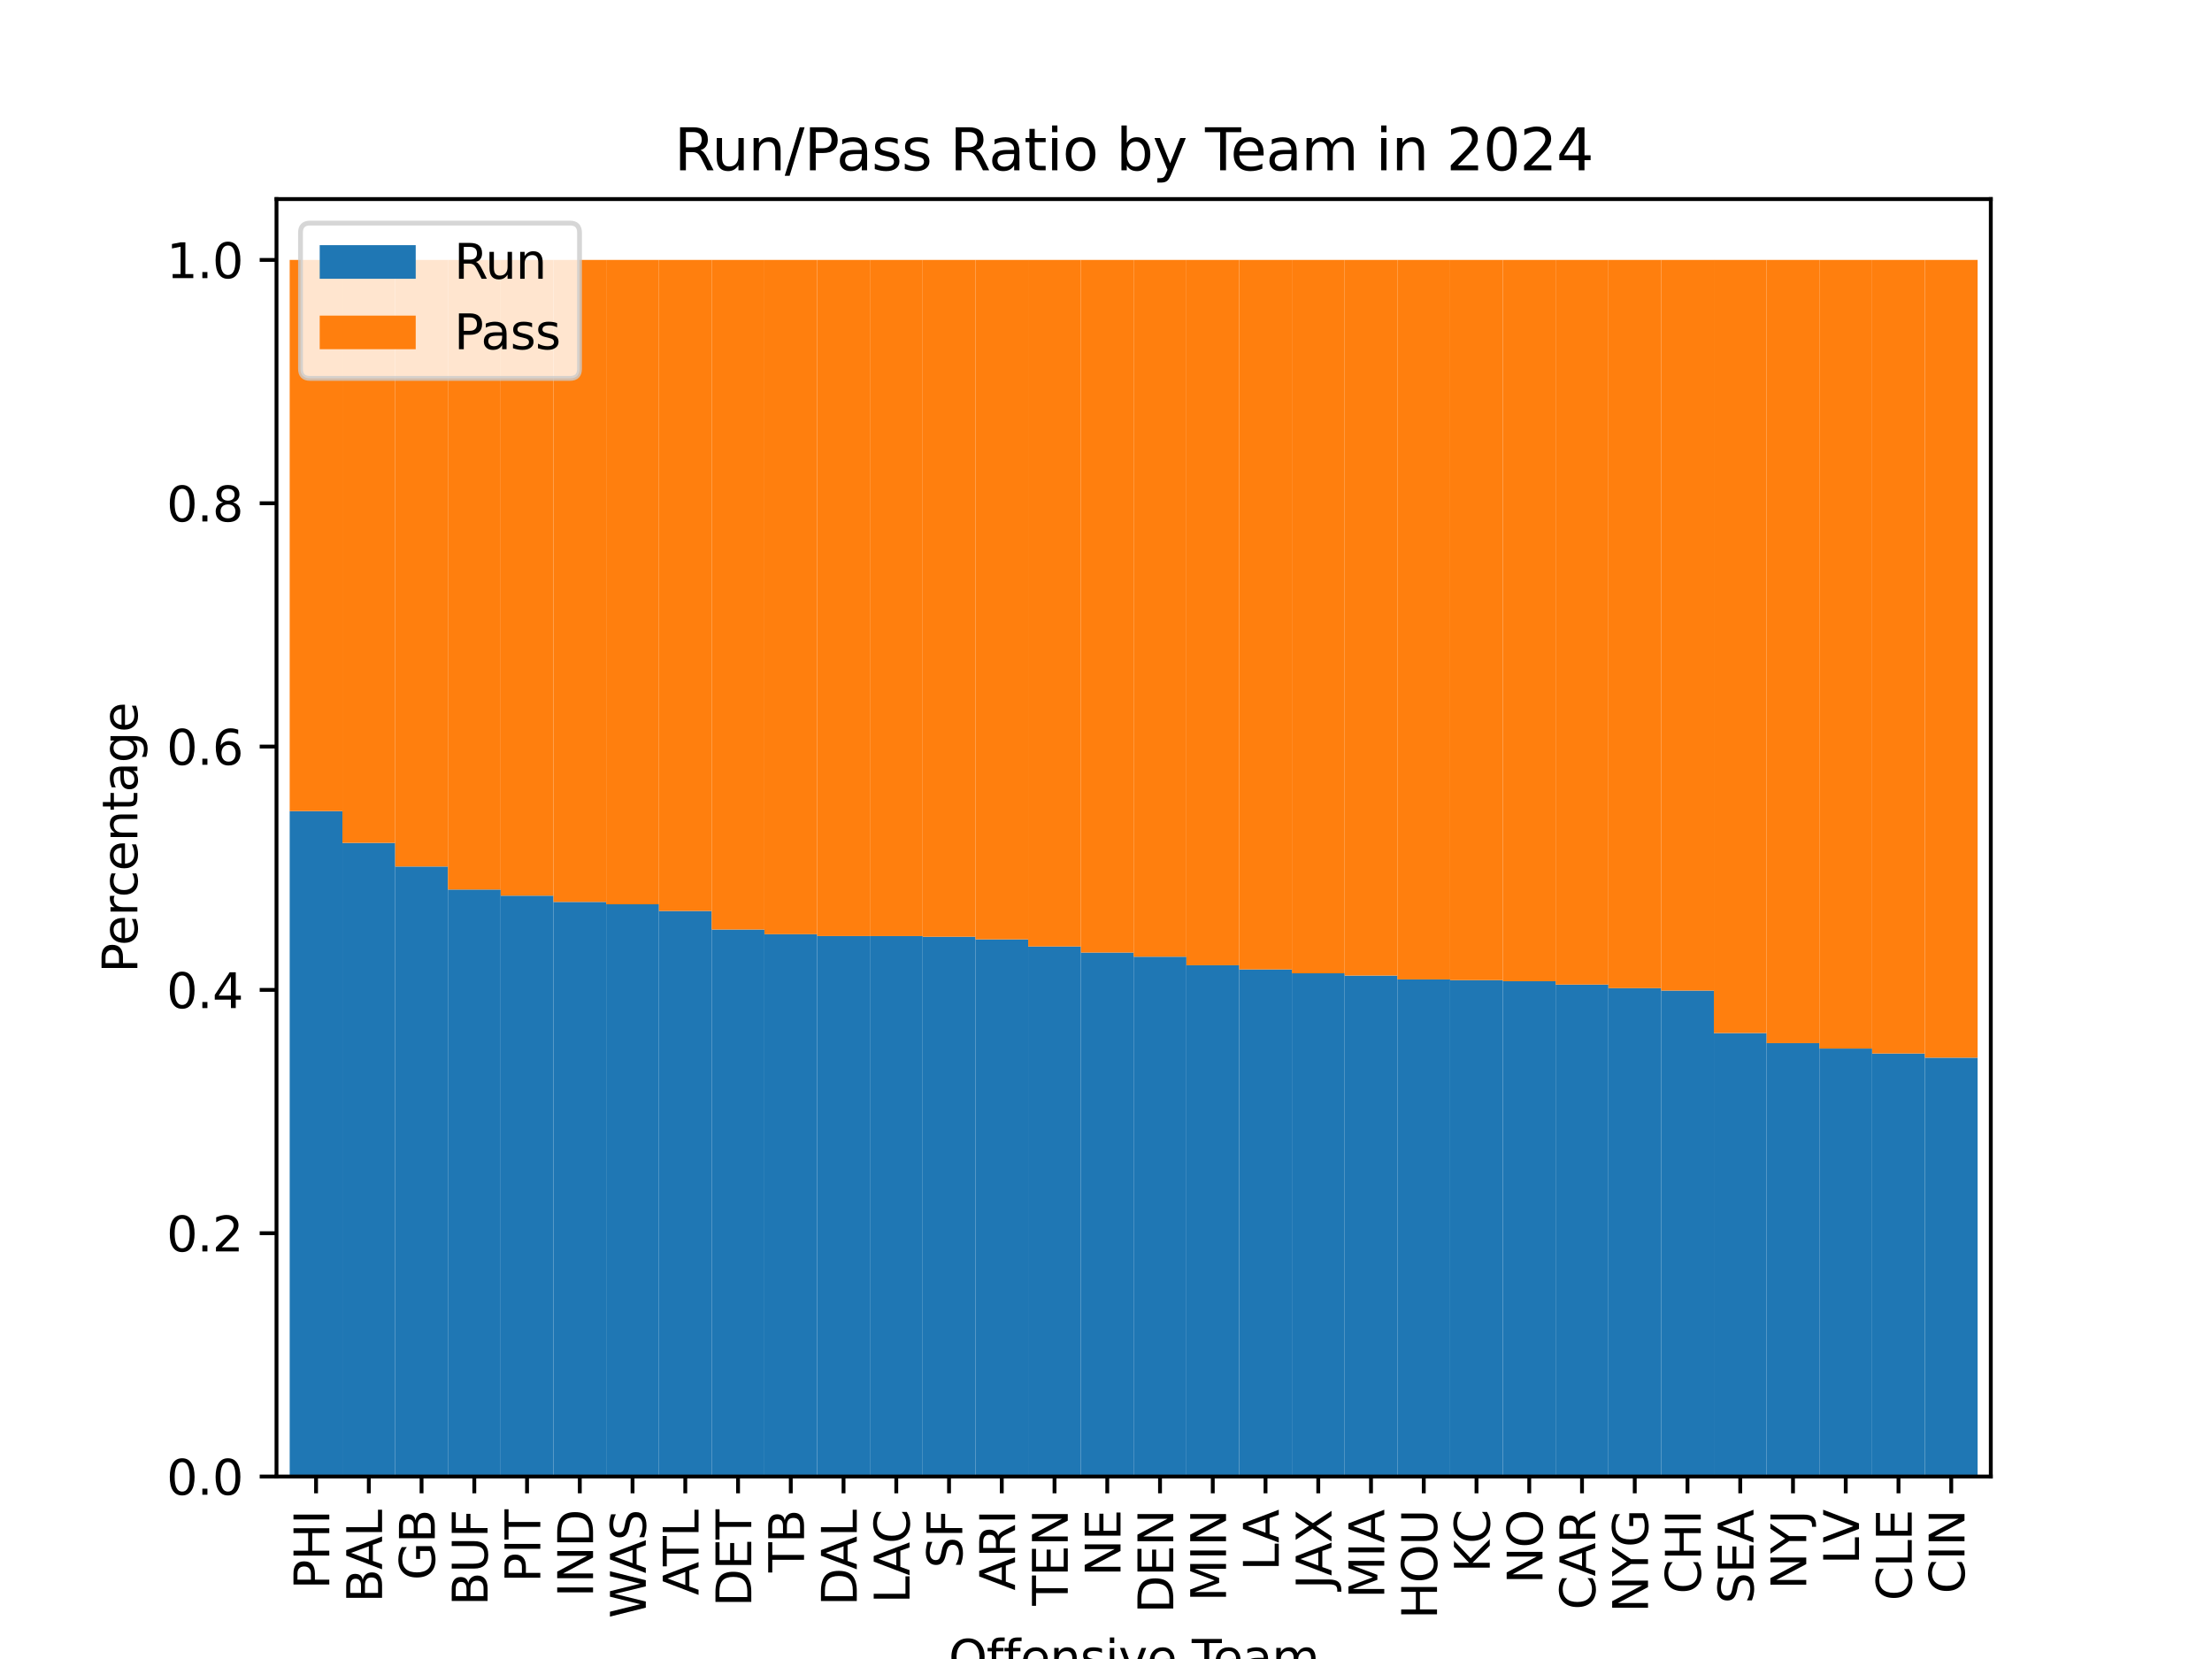 <?xml version="1.0" encoding="utf-8" standalone="no"?>
<!DOCTYPE svg PUBLIC "-//W3C//DTD SVG 1.1//EN"
  "http://www.w3.org/Graphics/SVG/1.1/DTD/svg11.dtd">
<svg xmlns:xlink="http://www.w3.org/1999/xlink" width="460.8pt" height="345.6pt" viewBox="0 0 460.8 345.6" xmlns="http://www.w3.org/2000/svg" version="1.1">
 <defs>
  <style type="text/css">*{stroke-linejoin: round; stroke-linecap: butt}</style>
 </defs>
 <g id="figure_1">
  <g id="patch_1">
   <path d="M 0 345.6 
L 460.8 345.6 
L 460.8 0 
L 0 0 
z
" style="fill: #ffffff"/>
  </g>
  <g id="axes_1">
   <g id="patch_2">
    <path d="M 57.6 307.584 
L 414.72 307.584 
L 414.72 41.472 
L 57.6 41.472 
z
" style="fill: #ffffff"/>
   </g>
   <g id="patch_3">
    <path d="M 60.347 307.584 
L 71.335 307.584 
L 71.335 168.961 
L 60.347 168.961 
z
" clip-path="url(#p3a95bcb53a)" style="fill: #1f77b4"/>
   </g>
   <g id="patch_4">
    <path d="M 71.335 307.584 
L 82.324 307.584 
L 82.324 175.584 
L 71.335 175.584 
z
" clip-path="url(#p3a95bcb53a)" style="fill: #1f77b4"/>
   </g>
   <g id="patch_5">
    <path d="M 82.324 307.584 
L 93.312 307.584 
L 93.312 180.51 
L 82.324 180.51 
z
" clip-path="url(#p3a95bcb53a)" style="fill: #1f77b4"/>
   </g>
   <g id="patch_6">
    <path d="M 93.312 307.584 
L 104.3 307.584 
L 104.3 185.307 
L 93.312 185.307 
z
" clip-path="url(#p3a95bcb53a)" style="fill: #1f77b4"/>
   </g>
   <g id="patch_7">
    <path d="M 104.3 307.584 
L 115.289 307.584 
L 115.289 186.582 
L 104.3 186.582 
z
" clip-path="url(#p3a95bcb53a)" style="fill: #1f77b4"/>
   </g>
   <g id="patch_8">
    <path d="M 115.289 307.584 
L 126.277 307.584 
L 126.277 187.883 
L 115.289 187.883 
z
" clip-path="url(#p3a95bcb53a)" style="fill: #1f77b4"/>
   </g>
   <g id="patch_9">
    <path d="M 126.277 307.584 
L 137.265 307.584 
L 137.265 188.381 
L 126.277 188.381 
z
" clip-path="url(#p3a95bcb53a)" style="fill: #1f77b4"/>
   </g>
   <g id="patch_10">
    <path d="M 137.265 307.584 
L 148.254 307.584 
L 148.254 189.767 
L 137.265 189.767 
z
" clip-path="url(#p3a95bcb53a)" style="fill: #1f77b4"/>
   </g>
   <g id="patch_11">
    <path d="M 148.254 307.584 
L 159.242 307.584 
L 159.242 193.634 
L 148.254 193.634 
z
" clip-path="url(#p3a95bcb53a)" style="fill: #1f77b4"/>
   </g>
   <g id="patch_12">
    <path d="M 159.242 307.584 
L 170.23 307.584 
L 170.23 194.608 
L 159.242 194.608 
z
" clip-path="url(#p3a95bcb53a)" style="fill: #1f77b4"/>
   </g>
   <g id="patch_13">
    <path d="M 170.23 307.584 
L 181.218 307.584 
L 181.218 194.995 
L 170.23 194.995 
z
" clip-path="url(#p3a95bcb53a)" style="fill: #1f77b4"/>
   </g>
   <g id="patch_14">
    <path d="M 181.218 307.584 
L 192.207 307.584 
L 192.207 195 
L 181.218 195 
z
" clip-path="url(#p3a95bcb53a)" style="fill: #1f77b4"/>
   </g>
   <g id="patch_15">
    <path d="M 192.207 307.584 
L 203.195 307.584 
L 203.195 195.139 
L 192.207 195.139 
z
" clip-path="url(#p3a95bcb53a)" style="fill: #1f77b4"/>
   </g>
   <g id="patch_16">
    <path d="M 203.195 307.584 
L 214.183 307.584 
L 214.183 195.683 
L 203.195 195.683 
z
" clip-path="url(#p3a95bcb53a)" style="fill: #1f77b4"/>
   </g>
   <g id="patch_17">
    <path d="M 214.183 307.584 
L 225.172 307.584 
L 225.172 197.167 
L 214.183 197.167 
z
" clip-path="url(#p3a95bcb53a)" style="fill: #1f77b4"/>
   </g>
   <g id="patch_18">
    <path d="M 225.172 307.584 
L 236.16 307.584 
L 236.16 198.433 
L 225.172 198.433 
z
" clip-path="url(#p3a95bcb53a)" style="fill: #1f77b4"/>
   </g>
   <g id="patch_19">
    <path d="M 236.16 307.584 
L 247.148 307.584 
L 247.148 199.302 
L 236.16 199.302 
z
" clip-path="url(#p3a95bcb53a)" style="fill: #1f77b4"/>
   </g>
   <g id="patch_20">
    <path d="M 247.148 307.584 
L 258.137 307.584 
L 258.137 201.08 
L 247.148 201.08 
z
" clip-path="url(#p3a95bcb53a)" style="fill: #1f77b4"/>
   </g>
   <g id="patch_21">
    <path d="M 258.137 307.584 
L 269.125 307.584 
L 269.125 201.945 
L 258.137 201.945 
z
" clip-path="url(#p3a95bcb53a)" style="fill: #1f77b4"/>
   </g>
   <g id="patch_22">
    <path d="M 269.125 307.584 
L 280.113 307.584 
L 280.113 202.757 
L 269.125 202.757 
z
" clip-path="url(#p3a95bcb53a)" style="fill: #1f77b4"/>
   </g>
   <g id="patch_23">
    <path d="M 280.113 307.584 
L 291.102 307.584 
L 291.102 203.226 
L 280.113 203.226 
z
" clip-path="url(#p3a95bcb53a)" style="fill: #1f77b4"/>
   </g>
   <g id="patch_24">
    <path d="M 291.102 307.584 
L 302.09 307.584 
L 302.09 204.028 
L 291.102 204.028 
z
" clip-path="url(#p3a95bcb53a)" style="fill: #1f77b4"/>
   </g>
   <g id="patch_25">
    <path d="M 302.09 307.584 
L 313.078 307.584 
L 313.078 204.179 
L 302.09 204.179 
z
" clip-path="url(#p3a95bcb53a)" style="fill: #1f77b4"/>
   </g>
   <g id="patch_26">
    <path d="M 313.078 307.584 
L 324.066 307.584 
L 324.066 204.404 
L 313.078 204.404 
z
" clip-path="url(#p3a95bcb53a)" style="fill: #1f77b4"/>
   </g>
   <g id="patch_27">
    <path d="M 324.066 307.584 
L 335.055 307.584 
L 335.055 205.106 
L 324.066 205.106 
z
" clip-path="url(#p3a95bcb53a)" style="fill: #1f77b4"/>
   </g>
   <g id="patch_28">
    <path d="M 335.055 307.584 
L 346.043 307.584 
L 346.043 205.849 
L 335.055 205.849 
z
" clip-path="url(#p3a95bcb53a)" style="fill: #1f77b4"/>
   </g>
   <g id="patch_29">
    <path d="M 346.043 307.584 
L 357.031 307.584 
L 357.031 206.353 
L 346.043 206.353 
z
" clip-path="url(#p3a95bcb53a)" style="fill: #1f77b4"/>
   </g>
   <g id="patch_30">
    <path d="M 357.031 307.584 
L 368.02 307.584 
L 368.02 215.197 
L 357.031 215.197 
z
" clip-path="url(#p3a95bcb53a)" style="fill: #1f77b4"/>
   </g>
   <g id="patch_31">
    <path d="M 368.02 307.584 
L 379.008 307.584 
L 379.008 217.304 
L 368.02 217.304 
z
" clip-path="url(#p3a95bcb53a)" style="fill: #1f77b4"/>
   </g>
   <g id="patch_32">
    <path d="M 379.008 307.584 
L 389.996 307.584 
L 389.996 218.433 
L 379.008 218.433 
z
" clip-path="url(#p3a95bcb53a)" style="fill: #1f77b4"/>
   </g>
   <g id="patch_33">
    <path d="M 389.996 307.584 
L 400.985 307.584 
L 400.985 219.461 
L 389.996 219.461 
z
" clip-path="url(#p3a95bcb53a)" style="fill: #1f77b4"/>
   </g>
   <g id="patch_34">
    <path d="M 400.985 307.584 
L 411.973 307.584 
L 411.973 220.33 
L 400.985 220.33 
z
" clip-path="url(#p3a95bcb53a)" style="fill: #1f77b4"/>
   </g>
   <g id="patch_35">
    <path d="M 60.347 168.961 
L 71.335 168.961 
L 71.335 54.144 
L 60.347 54.144 
z
" clip-path="url(#p3a95bcb53a)" style="fill: #ff7f0e"/>
   </g>
   <g id="patch_36">
    <path d="M 71.335 175.584 
L 82.324 175.584 
L 82.324 54.144 
L 71.335 54.144 
z
" clip-path="url(#p3a95bcb53a)" style="fill: #ff7f0e"/>
   </g>
   <g id="patch_37">
    <path d="M 82.324 180.51 
L 93.312 180.51 
L 93.312 54.144 
L 82.324 54.144 
z
" clip-path="url(#p3a95bcb53a)" style="fill: #ff7f0e"/>
   </g>
   <g id="patch_38">
    <path d="M 93.312 185.307 
L 104.3 185.307 
L 104.3 54.144 
L 93.312 54.144 
z
" clip-path="url(#p3a95bcb53a)" style="fill: #ff7f0e"/>
   </g>
   <g id="patch_39">
    <path d="M 104.3 186.582 
L 115.289 186.582 
L 115.289 54.144 
L 104.3 54.144 
z
" clip-path="url(#p3a95bcb53a)" style="fill: #ff7f0e"/>
   </g>
   <g id="patch_40">
    <path d="M 115.289 187.883 
L 126.277 187.883 
L 126.277 54.144 
L 115.289 54.144 
z
" clip-path="url(#p3a95bcb53a)" style="fill: #ff7f0e"/>
   </g>
   <g id="patch_41">
    <path d="M 126.277 188.381 
L 137.265 188.381 
L 137.265 54.144 
L 126.277 54.144 
z
" clip-path="url(#p3a95bcb53a)" style="fill: #ff7f0e"/>
   </g>
   <g id="patch_42">
    <path d="M 137.265 189.767 
L 148.254 189.767 
L 148.254 54.144 
L 137.265 54.144 
z
" clip-path="url(#p3a95bcb53a)" style="fill: #ff7f0e"/>
   </g>
   <g id="patch_43">
    <path d="M 148.254 193.634 
L 159.242 193.634 
L 159.242 54.144 
L 148.254 54.144 
z
" clip-path="url(#p3a95bcb53a)" style="fill: #ff7f0e"/>
   </g>
   <g id="patch_44">
    <path d="M 159.242 194.608 
L 170.23 194.608 
L 170.23 54.144 
L 159.242 54.144 
z
" clip-path="url(#p3a95bcb53a)" style="fill: #ff7f0e"/>
   </g>
   <g id="patch_45">
    <path d="M 170.23 194.995 
L 181.218 194.995 
L 181.218 54.144 
L 170.23 54.144 
z
" clip-path="url(#p3a95bcb53a)" style="fill: #ff7f0e"/>
   </g>
   <g id="patch_46">
    <path d="M 181.218 195 
L 192.207 195 
L 192.207 54.144 
L 181.218 54.144 
z
" clip-path="url(#p3a95bcb53a)" style="fill: #ff7f0e"/>
   </g>
   <g id="patch_47">
    <path d="M 192.207 195.139 
L 203.195 195.139 
L 203.195 54.144 
L 192.207 54.144 
z
" clip-path="url(#p3a95bcb53a)" style="fill: #ff7f0e"/>
   </g>
   <g id="patch_48">
    <path d="M 203.195 195.683 
L 214.183 195.683 
L 214.183 54.144 
L 203.195 54.144 
z
" clip-path="url(#p3a95bcb53a)" style="fill: #ff7f0e"/>
   </g>
   <g id="patch_49">
    <path d="M 214.183 197.167 
L 225.172 197.167 
L 225.172 54.144 
L 214.183 54.144 
z
" clip-path="url(#p3a95bcb53a)" style="fill: #ff7f0e"/>
   </g>
   <g id="patch_50">
    <path d="M 225.172 198.433 
L 236.16 198.433 
L 236.16 54.144 
L 225.172 54.144 
z
" clip-path="url(#p3a95bcb53a)" style="fill: #ff7f0e"/>
   </g>
   <g id="patch_51">
    <path d="M 236.16 199.302 
L 247.148 199.302 
L 247.148 54.144 
L 236.16 54.144 
z
" clip-path="url(#p3a95bcb53a)" style="fill: #ff7f0e"/>
   </g>
   <g id="patch_52">
    <path d="M 247.148 201.08 
L 258.137 201.08 
L 258.137 54.144 
L 247.148 54.144 
z
" clip-path="url(#p3a95bcb53a)" style="fill: #ff7f0e"/>
   </g>
   <g id="patch_53">
    <path d="M 258.137 201.945 
L 269.125 201.945 
L 269.125 54.144 
L 258.137 54.144 
z
" clip-path="url(#p3a95bcb53a)" style="fill: #ff7f0e"/>
   </g>
   <g id="patch_54">
    <path d="M 269.125 202.757 
L 280.113 202.757 
L 280.113 54.144 
L 269.125 54.144 
z
" clip-path="url(#p3a95bcb53a)" style="fill: #ff7f0e"/>
   </g>
   <g id="patch_55">
    <path d="M 280.113 203.226 
L 291.102 203.226 
L 291.102 54.144 
L 280.113 54.144 
z
" clip-path="url(#p3a95bcb53a)" style="fill: #ff7f0e"/>
   </g>
   <g id="patch_56">
    <path d="M 291.102 204.028 
L 302.09 204.028 
L 302.09 54.144 
L 291.102 54.144 
z
" clip-path="url(#p3a95bcb53a)" style="fill: #ff7f0e"/>
   </g>
   <g id="patch_57">
    <path d="M 302.09 204.179 
L 313.078 204.179 
L 313.078 54.144 
L 302.09 54.144 
z
" clip-path="url(#p3a95bcb53a)" style="fill: #ff7f0e"/>
   </g>
   <g id="patch_58">
    <path d="M 313.078 204.404 
L 324.066 204.404 
L 324.066 54.144 
L 313.078 54.144 
z
" clip-path="url(#p3a95bcb53a)" style="fill: #ff7f0e"/>
   </g>
   <g id="patch_59">
    <path d="M 324.066 205.106 
L 335.055 205.106 
L 335.055 54.144 
L 324.066 54.144 
z
" clip-path="url(#p3a95bcb53a)" style="fill: #ff7f0e"/>
   </g>
   <g id="patch_60">
    <path d="M 335.055 205.849 
L 346.043 205.849 
L 346.043 54.144 
L 335.055 54.144 
z
" clip-path="url(#p3a95bcb53a)" style="fill: #ff7f0e"/>
   </g>
   <g id="patch_61">
    <path d="M 346.043 206.353 
L 357.031 206.353 
L 357.031 54.144 
L 346.043 54.144 
z
" clip-path="url(#p3a95bcb53a)" style="fill: #ff7f0e"/>
   </g>
   <g id="patch_62">
    <path d="M 357.031 215.197 
L 368.02 215.197 
L 368.02 54.144 
L 357.031 54.144 
z
" clip-path="url(#p3a95bcb53a)" style="fill: #ff7f0e"/>
   </g>
   <g id="patch_63">
    <path d="M 368.02 217.304 
L 379.008 217.304 
L 379.008 54.144 
L 368.02 54.144 
z
" clip-path="url(#p3a95bcb53a)" style="fill: #ff7f0e"/>
   </g>
   <g id="patch_64">
    <path d="M 379.008 218.433 
L 389.996 218.433 
L 389.996 54.144 
L 379.008 54.144 
z
" clip-path="url(#p3a95bcb53a)" style="fill: #ff7f0e"/>
   </g>
   <g id="patch_65">
    <path d="M 389.996 219.461 
L 400.985 219.461 
L 400.985 54.144 
L 389.996 54.144 
z
" clip-path="url(#p3a95bcb53a)" style="fill: #ff7f0e"/>
   </g>
   <g id="patch_66">
    <path d="M 400.985 220.33 
L 411.973 220.33 
L 411.973 54.144 
L 400.985 54.144 
z
" clip-path="url(#p3a95bcb53a)" style="fill: #ff7f0e"/>
   </g>
   <g id="matplotlib.axis_1">
    <g id="xtick_1">
     <g id="line2d_1">
      <defs>
       <path id="md174904d7a" d="M 0 0 
L 0 3.5 
" style="stroke: #000000; stroke-width: 0.8"/>
      </defs>
      <g>
       <use xlink:href="#md174904d7a" x="65.841" y="307.584" style="stroke: #000000; stroke-width: 0.8"/>
      </g>
     </g>
     <g id="text_1">
      <!-- PHI -->
      <g transform="translate(68.601 331.084) rotate(-90) scale(0.1 -0.1)">
       <defs>
        <path id="DejaVuSans-50" d="M 1259 4147 
L 1259 2394 
L 2053 2394 
Q 2494 2394 2734 2622 
Q 2975 2850 2975 3272 
Q 2975 3691 2734 3919 
Q 2494 4147 2053 4147 
L 1259 4147 
z
M 628 4666 
L 2053 4666 
Q 2838 4666 3239 4311 
Q 3641 3956 3641 3272 
Q 3641 2581 3239 2228 
Q 2838 1875 2053 1875 
L 1259 1875 
L 1259 0 
L 628 0 
L 628 4666 
z
" transform="scale(0.016)"/>
        <path id="DejaVuSans-48" d="M 628 4666 
L 1259 4666 
L 1259 2753 
L 3553 2753 
L 3553 4666 
L 4184 4666 
L 4184 0 
L 3553 0 
L 3553 2222 
L 1259 2222 
L 1259 0 
L 628 0 
L 628 4666 
z
" transform="scale(0.016)"/>
        <path id="DejaVuSans-49" d="M 628 4666 
L 1259 4666 
L 1259 0 
L 628 0 
L 628 4666 
z
" transform="scale(0.016)"/>
       </defs>
       <use xlink:href="#DejaVuSans-50"/>
       <use xlink:href="#DejaVuSans-48" transform="translate(60.303 0)"/>
       <use xlink:href="#DejaVuSans-49" transform="translate(135.498 0)"/>
      </g>
     </g>
    </g>
    <g id="xtick_2">
     <g id="line2d_2">
      <g>
       <use xlink:href="#md174904d7a" x="76.83" y="307.584" style="stroke: #000000; stroke-width: 0.8"/>
      </g>
     </g>
     <g id="text_2">
      <!-- BAL -->
      <g transform="translate(79.589 333.857) rotate(-90) scale(0.1 -0.1)">
       <defs>
        <path id="DejaVuSans-42" d="M 1259 2228 
L 1259 519 
L 2272 519 
Q 2781 519 3026 730 
Q 3272 941 3272 1375 
Q 3272 1813 3026 2020 
Q 2781 2228 2272 2228 
L 1259 2228 
z
M 1259 4147 
L 1259 2741 
L 2194 2741 
Q 2656 2741 2882 2914 
Q 3109 3088 3109 3444 
Q 3109 3797 2882 3972 
Q 2656 4147 2194 4147 
L 1259 4147 
z
M 628 4666 
L 2241 4666 
Q 2963 4666 3353 4366 
Q 3744 4066 3744 3513 
Q 3744 3084 3544 2831 
Q 3344 2578 2956 2516 
Q 3422 2416 3680 2098 
Q 3938 1781 3938 1306 
Q 3938 681 3513 340 
Q 3088 0 2303 0 
L 628 0 
L 628 4666 
z
" transform="scale(0.016)"/>
        <path id="DejaVuSans-41" d="M 2188 4044 
L 1331 1722 
L 3047 1722 
L 2188 4044 
z
M 1831 4666 
L 2547 4666 
L 4325 0 
L 3669 0 
L 3244 1197 
L 1141 1197 
L 716 0 
L 50 0 
L 1831 4666 
z
" transform="scale(0.016)"/>
        <path id="DejaVuSans-4c" d="M 628 4666 
L 1259 4666 
L 1259 531 
L 3531 531 
L 3531 0 
L 628 0 
L 628 4666 
z
" transform="scale(0.016)"/>
       </defs>
       <use xlink:href="#DejaVuSans-42"/>
       <use xlink:href="#DejaVuSans-41" transform="translate(68.604 0)"/>
       <use xlink:href="#DejaVuSans-4c" transform="translate(137.012 0)"/>
      </g>
     </g>
    </g>
    <g id="xtick_3">
     <g id="line2d_3">
      <g>
       <use xlink:href="#md174904d7a" x="87.818" y="307.584" style="stroke: #000000; stroke-width: 0.8"/>
      </g>
     </g>
     <g id="text_3">
      <!-- GB -->
      <g transform="translate(90.577 329.193) rotate(-90) scale(0.1 -0.1)">
       <defs>
        <path id="DejaVuSans-47" d="M 3809 666 
L 3809 1919 
L 2778 1919 
L 2778 2438 
L 4434 2438 
L 4434 434 
Q 4069 175 3628 42 
Q 3188 -91 2688 -91 
Q 1594 -91 976 548 
Q 359 1188 359 2328 
Q 359 3472 976 4111 
Q 1594 4750 2688 4750 
Q 3144 4750 3555 4637 
Q 3966 4525 4313 4306 
L 4313 3634 
Q 3963 3931 3569 4081 
Q 3175 4231 2741 4231 
Q 1884 4231 1454 3753 
Q 1025 3275 1025 2328 
Q 1025 1384 1454 906 
Q 1884 428 2741 428 
Q 3075 428 3337 486 
Q 3600 544 3809 666 
z
" transform="scale(0.016)"/>
       </defs>
       <use xlink:href="#DejaVuSans-47"/>
       <use xlink:href="#DejaVuSans-42" transform="translate(77.49 0)"/>
      </g>
     </g>
    </g>
    <g id="xtick_4">
     <g id="line2d_4">
      <g>
       <use xlink:href="#md174904d7a" x="98.806" y="307.584" style="stroke: #000000; stroke-width: 0.8"/>
      </g>
     </g>
     <g id="text_4">
      <!-- BUF -->
      <g transform="translate(101.566 334.515) rotate(-90) scale(0.1 -0.1)">
       <defs>
        <path id="DejaVuSans-55" d="M 556 4666 
L 1191 4666 
L 1191 1831 
Q 1191 1081 1462 751 
Q 1734 422 2344 422 
Q 2950 422 3222 751 
Q 3494 1081 3494 1831 
L 3494 4666 
L 4128 4666 
L 4128 1753 
Q 4128 841 3676 375 
Q 3225 -91 2344 -91 
Q 1459 -91 1007 375 
Q 556 841 556 1753 
L 556 4666 
z
" transform="scale(0.016)"/>
        <path id="DejaVuSans-46" d="M 628 4666 
L 3309 4666 
L 3309 4134 
L 1259 4134 
L 1259 2759 
L 3109 2759 
L 3109 2228 
L 1259 2228 
L 1259 0 
L 628 0 
L 628 4666 
z
" transform="scale(0.016)"/>
       </defs>
       <use xlink:href="#DejaVuSans-42"/>
       <use xlink:href="#DejaVuSans-55" transform="translate(68.604 0)"/>
       <use xlink:href="#DejaVuSans-46" transform="translate(141.797 0)"/>
      </g>
     </g>
    </g>
    <g id="xtick_5">
     <g id="line2d_5">
      <g>
       <use xlink:href="#md174904d7a" x="109.794" y="307.584" style="stroke: #000000; stroke-width: 0.8"/>
      </g>
     </g>
     <g id="text_5">
      <!-- PIT -->
      <g transform="translate(112.554 329.671) rotate(-90) scale(0.1 -0.1)">
       <defs>
        <path id="DejaVuSans-54" d="M -19 4666 
L 3928 4666 
L 3928 4134 
L 2272 4134 
L 2272 0 
L 1638 0 
L 1638 4134 
L -19 4134 
L -19 4666 
z
" transform="scale(0.016)"/>
       </defs>
       <use xlink:href="#DejaVuSans-50"/>
       <use xlink:href="#DejaVuSans-49" transform="translate(60.303 0)"/>
       <use xlink:href="#DejaVuSans-54" transform="translate(89.795 0)"/>
      </g>
     </g>
    </g>
    <g id="xtick_6">
     <g id="line2d_6">
      <g>
       <use xlink:href="#md174904d7a" x="120.783" y="307.584" style="stroke: #000000; stroke-width: 0.8"/>
      </g>
     </g>
     <g id="text_6">
      <!-- IND -->
      <g transform="translate(123.542 332.715) rotate(-90) scale(0.1 -0.1)">
       <defs>
        <path id="DejaVuSans-4e" d="M 628 4666 
L 1478 4666 
L 3547 763 
L 3547 4666 
L 4159 4666 
L 4159 0 
L 3309 0 
L 1241 3903 
L 1241 0 
L 628 0 
L 628 4666 
z
" transform="scale(0.016)"/>
        <path id="DejaVuSans-44" d="M 1259 4147 
L 1259 519 
L 2022 519 
Q 2988 519 3436 956 
Q 3884 1394 3884 2338 
Q 3884 3275 3436 3711 
Q 2988 4147 2022 4147 
L 1259 4147 
z
M 628 4666 
L 1925 4666 
Q 3281 4666 3915 4102 
Q 4550 3538 4550 2338 
Q 4550 1131 3912 565 
Q 3275 0 1925 0 
L 628 0 
L 628 4666 
z
" transform="scale(0.016)"/>
       </defs>
       <use xlink:href="#DejaVuSans-49"/>
       <use xlink:href="#DejaVuSans-4e" transform="translate(29.492 0)"/>
       <use xlink:href="#DejaVuSans-44" transform="translate(104.297 0)"/>
      </g>
     </g>
    </g>
    <g id="xtick_7">
     <g id="line2d_7">
      <g>
       <use xlink:href="#md174904d7a" x="131.771" y="307.584" style="stroke: #000000; stroke-width: 0.8"/>
      </g>
     </g>
     <g id="text_7">
      <!-- WAS -->
      <g transform="translate(134.53 337.111) rotate(-90) scale(0.1 -0.1)">
       <defs>
        <path id="DejaVuSans-57" d="M 213 4666 
L 850 4666 
L 1831 722 
L 2809 4666 
L 3519 4666 
L 4500 722 
L 5478 4666 
L 6119 4666 
L 4947 0 
L 4153 0 
L 3169 4050 
L 2175 0 
L 1381 0 
L 213 4666 
z
" transform="scale(0.016)"/>
        <path id="DejaVuSans-53" d="M 3425 4513 
L 3425 3897 
Q 3066 4069 2747 4153 
Q 2428 4238 2131 4238 
Q 1616 4238 1336 4038 
Q 1056 3838 1056 3469 
Q 1056 3159 1242 3001 
Q 1428 2844 1947 2747 
L 2328 2669 
Q 3034 2534 3370 2195 
Q 3706 1856 3706 1288 
Q 3706 609 3251 259 
Q 2797 -91 1919 -91 
Q 1588 -91 1214 -16 
Q 841 59 441 206 
L 441 856 
Q 825 641 1194 531 
Q 1563 422 1919 422 
Q 2459 422 2753 634 
Q 3047 847 3047 1241 
Q 3047 1584 2836 1778 
Q 2625 1972 2144 2069 
L 1759 2144 
Q 1053 2284 737 2584 
Q 422 2884 422 3419 
Q 422 4038 858 4394 
Q 1294 4750 2059 4750 
Q 2388 4750 2728 4690 
Q 3069 4631 3425 4513 
z
" transform="scale(0.016)"/>
       </defs>
       <use xlink:href="#DejaVuSans-57"/>
       <use xlink:href="#DejaVuSans-41" transform="translate(93.377 0)"/>
       <use xlink:href="#DejaVuSans-53" transform="translate(161.785 0)"/>
      </g>
     </g>
    </g>
    <g id="xtick_8">
     <g id="line2d_8">
      <g>
       <use xlink:href="#md174904d7a" x="142.759" y="307.584" style="stroke: #000000; stroke-width: 0.8"/>
      </g>
     </g>
     <g id="text_8">
      <!-- ATL -->
      <g transform="translate(145.519 332.329) rotate(-90) scale(0.1 -0.1)">
       <use xlink:href="#DejaVuSans-41"/>
       <use xlink:href="#DejaVuSans-54" transform="translate(60.658 0)"/>
       <use xlink:href="#DejaVuSans-4c" transform="translate(121.742 0)"/>
      </g>
     </g>
    </g>
    <g id="xtick_9">
     <g id="line2d_9">
      <g>
       <use xlink:href="#md174904d7a" x="153.748" y="307.584" style="stroke: #000000; stroke-width: 0.8"/>
      </g>
     </g>
     <g id="text_9">
      <!-- DET -->
      <g transform="translate(156.507 334.711) rotate(-90) scale(0.1 -0.1)">
       <defs>
        <path id="DejaVuSans-45" d="M 628 4666 
L 3578 4666 
L 3578 4134 
L 1259 4134 
L 1259 2753 
L 3481 2753 
L 3481 2222 
L 1259 2222 
L 1259 531 
L 3634 531 
L 3634 0 
L 628 0 
L 628 4666 
z
" transform="scale(0.016)"/>
       </defs>
       <use xlink:href="#DejaVuSans-44"/>
       <use xlink:href="#DejaVuSans-45" transform="translate(77.002 0)"/>
       <use xlink:href="#DejaVuSans-54" transform="translate(140.186 0)"/>
      </g>
     </g>
    </g>
    <g id="xtick_10">
     <g id="line2d_10">
      <g>
       <use xlink:href="#md174904d7a" x="164.736" y="307.584" style="stroke: #000000; stroke-width: 0.8"/>
      </g>
     </g>
     <g id="text_10">
      <!-- TB -->
      <g transform="translate(167.495 327.553) rotate(-90) scale(0.1 -0.1)">
       <use xlink:href="#DejaVuSans-54"/>
       <use xlink:href="#DejaVuSans-42" transform="translate(61.084 0)"/>
      </g>
     </g>
    </g>
    <g id="xtick_11">
     <g id="line2d_11">
      <g>
       <use xlink:href="#md174904d7a" x="175.724" y="307.584" style="stroke: #000000; stroke-width: 0.8"/>
      </g>
     </g>
     <g id="text_11">
      <!-- DAL -->
      <g transform="translate(178.484 334.522) rotate(-90) scale(0.1 -0.1)">
       <use xlink:href="#DejaVuSans-44"/>
       <use xlink:href="#DejaVuSans-41" transform="translate(75.252 0)"/>
       <use xlink:href="#DejaVuSans-4c" transform="translate(143.66 0)"/>
      </g>
     </g>
    </g>
    <g id="xtick_12">
     <g id="line2d_12">
      <g>
       <use xlink:href="#md174904d7a" x="186.713" y="307.584" style="stroke: #000000; stroke-width: 0.8"/>
      </g>
     </g>
     <g id="text_12">
      <!-- LAC -->
      <g transform="translate(189.472 334.029) rotate(-90) scale(0.1 -0.1)">
       <defs>
        <path id="DejaVuSans-43" d="M 4122 4306 
L 4122 3641 
Q 3803 3938 3442 4084 
Q 3081 4231 2675 4231 
Q 1875 4231 1450 3742 
Q 1025 3253 1025 2328 
Q 1025 1406 1450 917 
Q 1875 428 2675 428 
Q 3081 428 3442 575 
Q 3803 722 4122 1019 
L 4122 359 
Q 3791 134 3420 21 
Q 3050 -91 2638 -91 
Q 1578 -91 968 557 
Q 359 1206 359 2328 
Q 359 3453 968 4101 
Q 1578 4750 2638 4750 
Q 3056 4750 3426 4639 
Q 3797 4528 4122 4306 
z
" transform="scale(0.016)"/>
       </defs>
       <use xlink:href="#DejaVuSans-4c"/>
       <use xlink:href="#DejaVuSans-41" transform="translate(57.963 0)"/>
       <use xlink:href="#DejaVuSans-43" transform="translate(124.621 0)"/>
      </g>
     </g>
    </g>
    <g id="xtick_13">
     <g id="line2d_13">
      <g>
       <use xlink:href="#md174904d7a" x="197.701" y="307.584" style="stroke: #000000; stroke-width: 0.8"/>
      </g>
     </g>
     <g id="text_13">
      <!-- SF -->
      <g transform="translate(200.46 326.684) rotate(-90) scale(0.1 -0.1)">
       <use xlink:href="#DejaVuSans-53"/>
       <use xlink:href="#DejaVuSans-46" transform="translate(63.477 0)"/>
      </g>
     </g>
    </g>
    <g id="xtick_14">
     <g id="line2d_14">
      <g>
       <use xlink:href="#md174904d7a" x="208.689" y="307.584" style="stroke: #000000; stroke-width: 0.8"/>
      </g>
     </g>
     <g id="text_14">
      <!-- ARI -->
      <g transform="translate(211.449 331.323) rotate(-90) scale(0.1 -0.1)">
       <defs>
        <path id="DejaVuSans-52" d="M 2841 2188 
Q 3044 2119 3236 1894 
Q 3428 1669 3622 1275 
L 4263 0 
L 3584 0 
L 2988 1197 
Q 2756 1666 2539 1819 
Q 2322 1972 1947 1972 
L 1259 1972 
L 1259 0 
L 628 0 
L 628 4666 
L 2053 4666 
Q 2853 4666 3247 4331 
Q 3641 3997 3641 3322 
Q 3641 2881 3436 2590 
Q 3231 2300 2841 2188 
z
M 1259 4147 
L 1259 2491 
L 2053 2491 
Q 2509 2491 2742 2702 
Q 2975 2913 2975 3322 
Q 2975 3731 2742 3939 
Q 2509 4147 2053 4147 
L 1259 4147 
z
" transform="scale(0.016)"/>
       </defs>
       <use xlink:href="#DejaVuSans-41"/>
       <use xlink:href="#DejaVuSans-52" transform="translate(68.408 0)"/>
       <use xlink:href="#DejaVuSans-49" transform="translate(137.891 0)"/>
      </g>
     </g>
    </g>
    <g id="xtick_15">
     <g id="line2d_15">
      <g>
       <use xlink:href="#md174904d7a" x="219.678" y="307.584" style="stroke: #000000; stroke-width: 0.8"/>
      </g>
     </g>
     <g id="text_15">
      <!-- TEN -->
      <g transform="translate(222.437 334.492) rotate(-90) scale(0.1 -0.1)">
       <use xlink:href="#DejaVuSans-54"/>
       <use xlink:href="#DejaVuSans-45" transform="translate(61.084 0)"/>
       <use xlink:href="#DejaVuSans-4e" transform="translate(124.268 0)"/>
      </g>
     </g>
    </g>
    <g id="xtick_16">
     <g id="line2d_16">
      <g>
       <use xlink:href="#md174904d7a" x="230.666" y="307.584" style="stroke: #000000; stroke-width: 0.8"/>
      </g>
     </g>
     <g id="text_16">
      <!-- NE -->
      <g transform="translate(233.425 328.384) rotate(-90) scale(0.1 -0.1)">
       <use xlink:href="#DejaVuSans-4e"/>
       <use xlink:href="#DejaVuSans-45" transform="translate(74.805 0)"/>
      </g>
     </g>
    </g>
    <g id="xtick_17">
     <g id="line2d_17">
      <g>
       <use xlink:href="#md174904d7a" x="241.654" y="307.584" style="stroke: #000000; stroke-width: 0.8"/>
      </g>
     </g>
     <g id="text_17">
      <!-- DEN -->
      <g transform="translate(244.414 336.084) rotate(-90) scale(0.1 -0.1)">
       <use xlink:href="#DejaVuSans-44"/>
       <use xlink:href="#DejaVuSans-45" transform="translate(77.002 0)"/>
       <use xlink:href="#DejaVuSans-4e" transform="translate(140.186 0)"/>
      </g>
     </g>
    </g>
    <g id="xtick_18">
     <g id="line2d_18">
      <g>
       <use xlink:href="#md174904d7a" x="252.642" y="307.584" style="stroke: #000000; stroke-width: 0.8"/>
      </g>
     </g>
     <g id="text_18">
      <!-- MIN -->
      <g transform="translate(255.402 333.643) rotate(-90) scale(0.1 -0.1)">
       <defs>
        <path id="DejaVuSans-4d" d="M 628 4666 
L 1569 4666 
L 2759 1491 
L 3956 4666 
L 4897 4666 
L 4897 0 
L 4281 0 
L 4281 4097 
L 3078 897 
L 2444 897 
L 1241 4097 
L 1241 0 
L 628 0 
L 628 4666 
z
" transform="scale(0.016)"/>
       </defs>
       <use xlink:href="#DejaVuSans-4d"/>
       <use xlink:href="#DejaVuSans-49" transform="translate(86.279 0)"/>
       <use xlink:href="#DejaVuSans-4e" transform="translate(115.771 0)"/>
      </g>
     </g>
    </g>
    <g id="xtick_19">
     <g id="line2d_19">
      <g>
       <use xlink:href="#md174904d7a" x="263.631" y="307.584" style="stroke: #000000; stroke-width: 0.8"/>
      </g>
     </g>
     <g id="text_19">
      <!-- LA -->
      <g transform="translate(266.39 327.221) rotate(-90) scale(0.1 -0.1)">
       <use xlink:href="#DejaVuSans-4c"/>
       <use xlink:href="#DejaVuSans-41" transform="translate(57.963 0)"/>
      </g>
     </g>
    </g>
    <g id="xtick_20">
     <g id="line2d_20">
      <g>
       <use xlink:href="#md174904d7a" x="274.619" y="307.584" style="stroke: #000000; stroke-width: 0.8"/>
      </g>
     </g>
     <g id="text_20">
      <!-- JAX -->
      <g transform="translate(277.378 331.05) rotate(-90) scale(0.1 -0.1)">
       <defs>
        <path id="DejaVuSans-4a" d="M 628 4666 
L 1259 4666 
L 1259 325 
Q 1259 -519 939 -900 
Q 619 -1281 -91 -1281 
L -331 -1281 
L -331 -750 
L -134 -750 
Q 284 -750 456 -515 
Q 628 -281 628 325 
L 628 4666 
z
" transform="scale(0.016)"/>
        <path id="DejaVuSans-58" d="M 403 4666 
L 1081 4666 
L 2241 2931 
L 3406 4666 
L 4084 4666 
L 2584 2425 
L 4184 0 
L 3506 0 
L 2194 1984 
L 872 0 
L 191 0 
L 1856 2491 
L 403 4666 
z
" transform="scale(0.016)"/>
       </defs>
       <use xlink:href="#DejaVuSans-4a"/>
       <use xlink:href="#DejaVuSans-41" transform="translate(27.742 0)"/>
       <use xlink:href="#DejaVuSans-58" transform="translate(96.15 0)"/>
      </g>
     </g>
    </g>
    <g id="xtick_21">
     <g id="line2d_21">
      <g>
       <use xlink:href="#md174904d7a" x="285.607" y="307.584" style="stroke: #000000; stroke-width: 0.8"/>
      </g>
     </g>
     <g id="text_21">
      <!-- MIA -->
      <g transform="translate(288.367 333.003) rotate(-90) scale(0.1 -0.1)">
       <use xlink:href="#DejaVuSans-4d"/>
       <use xlink:href="#DejaVuSans-49" transform="translate(86.279 0)"/>
       <use xlink:href="#DejaVuSans-41" transform="translate(115.771 0)"/>
      </g>
     </g>
    </g>
    <g id="xtick_22">
     <g id="line2d_22">
      <g>
       <use xlink:href="#md174904d7a" x="296.596" y="307.584" style="stroke: #000000; stroke-width: 0.8"/>
      </g>
     </g>
     <g id="text_22">
      <!-- HOU -->
      <g transform="translate(299.355 337.295) rotate(-90) scale(0.1 -0.1)">
       <defs>
        <path id="DejaVuSans-4f" d="M 2522 4238 
Q 1834 4238 1429 3725 
Q 1025 3213 1025 2328 
Q 1025 1447 1429 934 
Q 1834 422 2522 422 
Q 3209 422 3611 934 
Q 4013 1447 4013 2328 
Q 4013 3213 3611 3725 
Q 3209 4238 2522 4238 
z
M 2522 4750 
Q 3503 4750 4090 4092 
Q 4678 3434 4678 2328 
Q 4678 1225 4090 567 
Q 3503 -91 2522 -91 
Q 1538 -91 948 565 
Q 359 1222 359 2328 
Q 359 3434 948 4092 
Q 1538 4750 2522 4750 
z
" transform="scale(0.016)"/>
       </defs>
       <use xlink:href="#DejaVuSans-48"/>
       <use xlink:href="#DejaVuSans-4f" transform="translate(75.195 0)"/>
       <use xlink:href="#DejaVuSans-55" transform="translate(153.906 0)"/>
      </g>
     </g>
    </g>
    <g id="xtick_23">
     <g id="line2d_23">
      <g>
       <use xlink:href="#md174904d7a" x="307.584" y="307.584" style="stroke: #000000; stroke-width: 0.8"/>
      </g>
     </g>
     <g id="text_23">
      <!-- KC -->
      <g transform="translate(310.343 327.575) rotate(-90) scale(0.1 -0.1)">
       <defs>
        <path id="DejaVuSans-4b" d="M 628 4666 
L 1259 4666 
L 1259 2694 
L 3353 4666 
L 4166 4666 
L 1850 2491 
L 4331 0 
L 3500 0 
L 1259 2247 
L 1259 0 
L 628 0 
L 628 4666 
z
" transform="scale(0.016)"/>
       </defs>
       <use xlink:href="#DejaVuSans-4b"/>
       <use xlink:href="#DejaVuSans-43" transform="translate(60.076 0)"/>
      </g>
     </g>
    </g>
    <g id="xtick_24">
     <g id="line2d_24">
      <g>
       <use xlink:href="#md174904d7a" x="318.572" y="307.584" style="stroke: #000000; stroke-width: 0.8"/>
      </g>
     </g>
     <g id="text_24">
      <!-- NO -->
      <g transform="translate(321.332 329.937) rotate(-90) scale(0.1 -0.1)">
       <use xlink:href="#DejaVuSans-4e"/>
       <use xlink:href="#DejaVuSans-4f" transform="translate(74.805 0)"/>
      </g>
     </g>
    </g>
    <g id="xtick_25">
     <g id="line2d_25">
      <g>
       <use xlink:href="#md174904d7a" x="329.561" y="307.584" style="stroke: #000000; stroke-width: 0.8"/>
      </g>
     </g>
     <g id="text_25">
      <!-- CAR -->
      <g transform="translate(332.32 335.356) rotate(-90) scale(0.1 -0.1)">
       <use xlink:href="#DejaVuSans-43"/>
       <use xlink:href="#DejaVuSans-41" transform="translate(69.824 0)"/>
       <use xlink:href="#DejaVuSans-52" transform="translate(138.232 0)"/>
      </g>
     </g>
    </g>
    <g id="xtick_26">
     <g id="line2d_26">
      <g>
       <use xlink:href="#md174904d7a" x="340.549" y="307.584" style="stroke: #000000; stroke-width: 0.8"/>
      </g>
     </g>
     <g id="text_26">
      <!-- NYG -->
      <g transform="translate(343.308 335.921) rotate(-90) scale(0.1 -0.1)">
       <defs>
        <path id="DejaVuSans-59" d="M -13 4666 
L 666 4666 
L 1959 2747 
L 3244 4666 
L 3922 4666 
L 2272 2222 
L 2272 0 
L 1638 0 
L 1638 2222 
L -13 4666 
z
" transform="scale(0.016)"/>
       </defs>
       <use xlink:href="#DejaVuSans-4e"/>
       <use xlink:href="#DejaVuSans-59" transform="translate(74.805 0)"/>
       <use xlink:href="#DejaVuSans-47" transform="translate(135.889 0)"/>
      </g>
     </g>
    </g>
    <g id="xtick_27">
     <g id="line2d_27">
      <g>
       <use xlink:href="#md174904d7a" x="351.537" y="307.584" style="stroke: #000000; stroke-width: 0.8"/>
      </g>
     </g>
     <g id="text_27">
      <!-- CHI -->
      <g transform="translate(354.297 332.037) rotate(-90) scale(0.1 -0.1)">
       <use xlink:href="#DejaVuSans-43"/>
       <use xlink:href="#DejaVuSans-48" transform="translate(69.824 0)"/>
       <use xlink:href="#DejaVuSans-49" transform="translate(145.02 0)"/>
      </g>
     </g>
    </g>
    <g id="xtick_28">
     <g id="line2d_28">
      <g>
       <use xlink:href="#md174904d7a" x="362.526" y="307.584" style="stroke: #000000; stroke-width: 0.8"/>
      </g>
     </g>
     <g id="text_28">
      <!-- SEA -->
      <g transform="translate(365.285 334.092) rotate(-90) scale(0.1 -0.1)">
       <use xlink:href="#DejaVuSans-53"/>
       <use xlink:href="#DejaVuSans-45" transform="translate(63.477 0)"/>
       <use xlink:href="#DejaVuSans-41" transform="translate(126.66 0)"/>
      </g>
     </g>
    </g>
    <g id="xtick_29">
     <g id="line2d_29">
      <g>
       <use xlink:href="#md174904d7a" x="373.514" y="307.584" style="stroke: #000000; stroke-width: 0.8"/>
      </g>
     </g>
     <g id="text_29">
      <!-- NYJ -->
      <g transform="translate(376.273 331.123) rotate(-90) scale(0.1 -0.1)">
       <use xlink:href="#DejaVuSans-4e"/>
       <use xlink:href="#DejaVuSans-59" transform="translate(74.805 0)"/>
       <use xlink:href="#DejaVuSans-4a" transform="translate(135.889 0)"/>
      </g>
     </g>
    </g>
    <g id="xtick_30">
     <g id="line2d_30">
      <g>
       <use xlink:href="#md174904d7a" x="384.502" y="307.584" style="stroke: #000000; stroke-width: 0.8"/>
      </g>
     </g>
     <g id="text_30">
      <!-- LV -->
      <g transform="translate(387.262 325.897) rotate(-90) scale(0.1 -0.1)">
       <defs>
        <path id="DejaVuSans-56" d="M 1831 0 
L 50 4666 
L 709 4666 
L 2188 738 
L 3669 4666 
L 4325 4666 
L 2547 0 
L 1831 0 
z
" transform="scale(0.016)"/>
       </defs>
       <use xlink:href="#DejaVuSans-4c"/>
       <use xlink:href="#DejaVuSans-56" transform="translate(44.713 0)"/>
      </g>
     </g>
    </g>
    <g id="xtick_31">
     <g id="line2d_31">
      <g>
       <use xlink:href="#md174904d7a" x="395.49" y="307.584" style="stroke: #000000; stroke-width: 0.8"/>
      </g>
     </g>
     <g id="text_31">
      <!-- CLE -->
      <g transform="translate(398.25 333.457) rotate(-90) scale(0.1 -0.1)">
       <use xlink:href="#DejaVuSans-43"/>
       <use xlink:href="#DejaVuSans-4c" transform="translate(69.824 0)"/>
       <use xlink:href="#DejaVuSans-45" transform="translate(125.537 0)"/>
      </g>
     </g>
    </g>
    <g id="xtick_32">
     <g id="line2d_32">
      <g>
       <use xlink:href="#md174904d7a" x="406.479" y="307.584" style="stroke: #000000; stroke-width: 0.8"/>
      </g>
     </g>
     <g id="text_32">
      <!-- CIN -->
      <g transform="translate(409.238 331.998) rotate(-90) scale(0.1 -0.1)">
       <use xlink:href="#DejaVuSans-43"/>
       <use xlink:href="#DejaVuSans-49" transform="translate(69.824 0)"/>
       <use xlink:href="#DejaVuSans-4e" transform="translate(99.316 0)"/>
      </g>
     </g>
    </g>
    <g id="text_33">
     <!-- Offensive Team -->
     <g transform="translate(197.625 348.893) scale(0.1 -0.1)">
      <defs>
       <path id="DejaVuSans-66" d="M 2375 4863 
L 2375 4384 
L 1825 4384 
Q 1516 4384 1395 4259 
Q 1275 4134 1275 3809 
L 1275 3500 
L 2222 3500 
L 2222 3053 
L 1275 3053 
L 1275 0 
L 697 0 
L 697 3053 
L 147 3053 
L 147 3500 
L 697 3500 
L 697 3744 
Q 697 4328 969 4595 
Q 1241 4863 1831 4863 
L 2375 4863 
z
" transform="scale(0.016)"/>
       <path id="DejaVuSans-65" d="M 3597 1894 
L 3597 1613 
L 953 1613 
Q 991 1019 1311 708 
Q 1631 397 2203 397 
Q 2534 397 2845 478 
Q 3156 559 3463 722 
L 3463 178 
Q 3153 47 2828 -22 
Q 2503 -91 2169 -91 
Q 1331 -91 842 396 
Q 353 884 353 1716 
Q 353 2575 817 3079 
Q 1281 3584 2069 3584 
Q 2775 3584 3186 3129 
Q 3597 2675 3597 1894 
z
M 3022 2063 
Q 3016 2534 2758 2815 
Q 2500 3097 2075 3097 
Q 1594 3097 1305 2825 
Q 1016 2553 972 2059 
L 3022 2063 
z
" transform="scale(0.016)"/>
       <path id="DejaVuSans-6e" d="M 3513 2113 
L 3513 0 
L 2938 0 
L 2938 2094 
Q 2938 2591 2744 2837 
Q 2550 3084 2163 3084 
Q 1697 3084 1428 2787 
Q 1159 2491 1159 1978 
L 1159 0 
L 581 0 
L 581 3500 
L 1159 3500 
L 1159 2956 
Q 1366 3272 1645 3428 
Q 1925 3584 2291 3584 
Q 2894 3584 3203 3211 
Q 3513 2838 3513 2113 
z
" transform="scale(0.016)"/>
       <path id="DejaVuSans-73" d="M 2834 3397 
L 2834 2853 
Q 2591 2978 2328 3040 
Q 2066 3103 1784 3103 
Q 1356 3103 1142 2972 
Q 928 2841 928 2578 
Q 928 2378 1081 2264 
Q 1234 2150 1697 2047 
L 1894 2003 
Q 2506 1872 2764 1633 
Q 3022 1394 3022 966 
Q 3022 478 2636 193 
Q 2250 -91 1575 -91 
Q 1294 -91 989 -36 
Q 684 19 347 128 
L 347 722 
Q 666 556 975 473 
Q 1284 391 1588 391 
Q 1994 391 2212 530 
Q 2431 669 2431 922 
Q 2431 1156 2273 1281 
Q 2116 1406 1581 1522 
L 1381 1569 
Q 847 1681 609 1914 
Q 372 2147 372 2553 
Q 372 3047 722 3315 
Q 1072 3584 1716 3584 
Q 2034 3584 2315 3537 
Q 2597 3491 2834 3397 
z
" transform="scale(0.016)"/>
       <path id="DejaVuSans-69" d="M 603 3500 
L 1178 3500 
L 1178 0 
L 603 0 
L 603 3500 
z
M 603 4863 
L 1178 4863 
L 1178 4134 
L 603 4134 
L 603 4863 
z
" transform="scale(0.016)"/>
       <path id="DejaVuSans-76" d="M 191 3500 
L 800 3500 
L 1894 563 
L 2988 3500 
L 3597 3500 
L 2284 0 
L 1503 0 
L 191 3500 
z
" transform="scale(0.016)"/>
       <path id="DejaVuSans-20" transform="scale(0.016)"/>
       <path id="DejaVuSans-61" d="M 2194 1759 
Q 1497 1759 1228 1600 
Q 959 1441 959 1056 
Q 959 750 1161 570 
Q 1363 391 1709 391 
Q 2188 391 2477 730 
Q 2766 1069 2766 1631 
L 2766 1759 
L 2194 1759 
z
M 3341 1997 
L 3341 0 
L 2766 0 
L 2766 531 
Q 2569 213 2275 61 
Q 1981 -91 1556 -91 
Q 1019 -91 701 211 
Q 384 513 384 1019 
Q 384 1609 779 1909 
Q 1175 2209 1959 2209 
L 2766 2209 
L 2766 2266 
Q 2766 2663 2505 2880 
Q 2244 3097 1772 3097 
Q 1472 3097 1187 3025 
Q 903 2953 641 2809 
L 641 3341 
Q 956 3463 1253 3523 
Q 1550 3584 1831 3584 
Q 2591 3584 2966 3190 
Q 3341 2797 3341 1997 
z
" transform="scale(0.016)"/>
       <path id="DejaVuSans-6d" d="M 3328 2828 
Q 3544 3216 3844 3400 
Q 4144 3584 4550 3584 
Q 5097 3584 5394 3201 
Q 5691 2819 5691 2113 
L 5691 0 
L 5113 0 
L 5113 2094 
Q 5113 2597 4934 2840 
Q 4756 3084 4391 3084 
Q 3944 3084 3684 2787 
Q 3425 2491 3425 1978 
L 3425 0 
L 2847 0 
L 2847 2094 
Q 2847 2600 2669 2842 
Q 2491 3084 2119 3084 
Q 1678 3084 1418 2786 
Q 1159 2488 1159 1978 
L 1159 0 
L 581 0 
L 581 3500 
L 1159 3500 
L 1159 2956 
Q 1356 3278 1631 3431 
Q 1906 3584 2284 3584 
Q 2666 3584 2933 3390 
Q 3200 3197 3328 2828 
z
" transform="scale(0.016)"/>
      </defs>
      <use xlink:href="#DejaVuSans-4f"/>
      <use xlink:href="#DejaVuSans-66" transform="translate(78.711 0)"/>
      <use xlink:href="#DejaVuSans-66" transform="translate(113.916 0)"/>
      <use xlink:href="#DejaVuSans-65" transform="translate(149.121 0)"/>
      <use xlink:href="#DejaVuSans-6e" transform="translate(210.645 0)"/>
      <use xlink:href="#DejaVuSans-73" transform="translate(274.023 0)"/>
      <use xlink:href="#DejaVuSans-69" transform="translate(326.123 0)"/>
      <use xlink:href="#DejaVuSans-76" transform="translate(353.906 0)"/>
      <use xlink:href="#DejaVuSans-65" transform="translate(413.086 0)"/>
      <use xlink:href="#DejaVuSans-20" transform="translate(474.609 0)"/>
      <use xlink:href="#DejaVuSans-54" transform="translate(506.396 0)"/>
      <use xlink:href="#DejaVuSans-65" transform="translate(550.48 0)"/>
      <use xlink:href="#DejaVuSans-61" transform="translate(612.004 0)"/>
      <use xlink:href="#DejaVuSans-6d" transform="translate(673.283 0)"/>
     </g>
    </g>
   </g>
   <g id="matplotlib.axis_2">
    <g id="ytick_1">
     <g id="line2d_33">
      <defs>
       <path id="mbeef1b7b21" d="M 0 0 
L -3.5 0 
" style="stroke: #000000; stroke-width: 0.8"/>
      </defs>
      <g>
       <use xlink:href="#mbeef1b7b21" x="57.6" y="307.584" style="stroke: #000000; stroke-width: 0.8"/>
      </g>
     </g>
     <g id="text_34">
      <!-- 0.0 -->
      <g transform="translate(34.697 311.383) scale(0.1 -0.1)">
       <defs>
        <path id="DejaVuSans-30" d="M 2034 4250 
Q 1547 4250 1301 3770 
Q 1056 3291 1056 2328 
Q 1056 1369 1301 889 
Q 1547 409 2034 409 
Q 2525 409 2770 889 
Q 3016 1369 3016 2328 
Q 3016 3291 2770 3770 
Q 2525 4250 2034 4250 
z
M 2034 4750 
Q 2819 4750 3233 4129 
Q 3647 3509 3647 2328 
Q 3647 1150 3233 529 
Q 2819 -91 2034 -91 
Q 1250 -91 836 529 
Q 422 1150 422 2328 
Q 422 3509 836 4129 
Q 1250 4750 2034 4750 
z
" transform="scale(0.016)"/>
        <path id="DejaVuSans-2e" d="M 684 794 
L 1344 794 
L 1344 0 
L 684 0 
L 684 794 
z
" transform="scale(0.016)"/>
       </defs>
       <use xlink:href="#DejaVuSans-30"/>
       <use xlink:href="#DejaVuSans-2e" transform="translate(63.623 0)"/>
       <use xlink:href="#DejaVuSans-30" transform="translate(95.41 0)"/>
      </g>
     </g>
    </g>
    <g id="ytick_2">
     <g id="line2d_34">
      <g>
       <use xlink:href="#mbeef1b7b21" x="57.6" y="256.896" style="stroke: #000000; stroke-width: 0.8"/>
      </g>
     </g>
     <g id="text_35">
      <!-- 0.2 -->
      <g transform="translate(34.697 260.695) scale(0.1 -0.1)">
       <defs>
        <path id="DejaVuSans-32" d="M 1228 531 
L 3431 531 
L 3431 0 
L 469 0 
L 469 531 
Q 828 903 1448 1529 
Q 2069 2156 2228 2338 
Q 2531 2678 2651 2914 
Q 2772 3150 2772 3378 
Q 2772 3750 2511 3984 
Q 2250 4219 1831 4219 
Q 1534 4219 1204 4116 
Q 875 4013 500 3803 
L 500 4441 
Q 881 4594 1212 4672 
Q 1544 4750 1819 4750 
Q 2544 4750 2975 4387 
Q 3406 4025 3406 3419 
Q 3406 3131 3298 2873 
Q 3191 2616 2906 2266 
Q 2828 2175 2409 1742 
Q 1991 1309 1228 531 
z
" transform="scale(0.016)"/>
       </defs>
       <use xlink:href="#DejaVuSans-30"/>
       <use xlink:href="#DejaVuSans-2e" transform="translate(63.623 0)"/>
       <use xlink:href="#DejaVuSans-32" transform="translate(95.41 0)"/>
      </g>
     </g>
    </g>
    <g id="ytick_3">
     <g id="line2d_35">
      <g>
       <use xlink:href="#mbeef1b7b21" x="57.6" y="206.208" style="stroke: #000000; stroke-width: 0.8"/>
      </g>
     </g>
     <g id="text_36">
      <!-- 0.4 -->
      <g transform="translate(34.697 210.007) scale(0.1 -0.1)">
       <defs>
        <path id="DejaVuSans-34" d="M 2419 4116 
L 825 1625 
L 2419 1625 
L 2419 4116 
z
M 2253 4666 
L 3047 4666 
L 3047 1625 
L 3713 1625 
L 3713 1100 
L 3047 1100 
L 3047 0 
L 2419 0 
L 2419 1100 
L 313 1100 
L 313 1709 
L 2253 4666 
z
" transform="scale(0.016)"/>
       </defs>
       <use xlink:href="#DejaVuSans-30"/>
       <use xlink:href="#DejaVuSans-2e" transform="translate(63.623 0)"/>
       <use xlink:href="#DejaVuSans-34" transform="translate(95.41 0)"/>
      </g>
     </g>
    </g>
    <g id="ytick_4">
     <g id="line2d_36">
      <g>
       <use xlink:href="#mbeef1b7b21" x="57.6" y="155.52" style="stroke: #000000; stroke-width: 0.8"/>
      </g>
     </g>
     <g id="text_37">
      <!-- 0.6 -->
      <g transform="translate(34.697 159.319) scale(0.1 -0.1)">
       <defs>
        <path id="DejaVuSans-36" d="M 2113 2584 
Q 1688 2584 1439 2293 
Q 1191 2003 1191 1497 
Q 1191 994 1439 701 
Q 1688 409 2113 409 
Q 2538 409 2786 701 
Q 3034 994 3034 1497 
Q 3034 2003 2786 2293 
Q 2538 2584 2113 2584 
z
M 3366 4563 
L 3366 3988 
Q 3128 4100 2886 4159 
Q 2644 4219 2406 4219 
Q 1781 4219 1451 3797 
Q 1122 3375 1075 2522 
Q 1259 2794 1537 2939 
Q 1816 3084 2150 3084 
Q 2853 3084 3261 2657 
Q 3669 2231 3669 1497 
Q 3669 778 3244 343 
Q 2819 -91 2113 -91 
Q 1303 -91 875 529 
Q 447 1150 447 2328 
Q 447 3434 972 4092 
Q 1497 4750 2381 4750 
Q 2619 4750 2861 4703 
Q 3103 4656 3366 4563 
z
" transform="scale(0.016)"/>
       </defs>
       <use xlink:href="#DejaVuSans-30"/>
       <use xlink:href="#DejaVuSans-2e" transform="translate(63.623 0)"/>
       <use xlink:href="#DejaVuSans-36" transform="translate(95.41 0)"/>
      </g>
     </g>
    </g>
    <g id="ytick_5">
     <g id="line2d_37">
      <g>
       <use xlink:href="#mbeef1b7b21" x="57.6" y="104.832" style="stroke: #000000; stroke-width: 0.8"/>
      </g>
     </g>
     <g id="text_38">
      <!-- 0.8 -->
      <g transform="translate(34.697 108.631) scale(0.1 -0.1)">
       <defs>
        <path id="DejaVuSans-38" d="M 2034 2216 
Q 1584 2216 1326 1975 
Q 1069 1734 1069 1313 
Q 1069 891 1326 650 
Q 1584 409 2034 409 
Q 2484 409 2743 651 
Q 3003 894 3003 1313 
Q 3003 1734 2745 1975 
Q 2488 2216 2034 2216 
z
M 1403 2484 
Q 997 2584 770 2862 
Q 544 3141 544 3541 
Q 544 4100 942 4425 
Q 1341 4750 2034 4750 
Q 2731 4750 3128 4425 
Q 3525 4100 3525 3541 
Q 3525 3141 3298 2862 
Q 3072 2584 2669 2484 
Q 3125 2378 3379 2068 
Q 3634 1759 3634 1313 
Q 3634 634 3220 271 
Q 2806 -91 2034 -91 
Q 1263 -91 848 271 
Q 434 634 434 1313 
Q 434 1759 690 2068 
Q 947 2378 1403 2484 
z
M 1172 3481 
Q 1172 3119 1398 2916 
Q 1625 2713 2034 2713 
Q 2441 2713 2670 2916 
Q 2900 3119 2900 3481 
Q 2900 3844 2670 4047 
Q 2441 4250 2034 4250 
Q 1625 4250 1398 4047 
Q 1172 3844 1172 3481 
z
" transform="scale(0.016)"/>
       </defs>
       <use xlink:href="#DejaVuSans-30"/>
       <use xlink:href="#DejaVuSans-2e" transform="translate(63.623 0)"/>
       <use xlink:href="#DejaVuSans-38" transform="translate(95.41 0)"/>
      </g>
     </g>
    </g>
    <g id="ytick_6">
     <g id="line2d_38">
      <g>
       <use xlink:href="#mbeef1b7b21" x="57.6" y="54.144" style="stroke: #000000; stroke-width: 0.8"/>
      </g>
     </g>
     <g id="text_39">
      <!-- 1.0 -->
      <g transform="translate(34.697 57.943) scale(0.1 -0.1)">
       <defs>
        <path id="DejaVuSans-31" d="M 794 531 
L 1825 531 
L 1825 4091 
L 703 3866 
L 703 4441 
L 1819 4666 
L 2450 4666 
L 2450 531 
L 3481 531 
L 3481 0 
L 794 0 
L 794 531 
z
" transform="scale(0.016)"/>
       </defs>
       <use xlink:href="#DejaVuSans-31"/>
       <use xlink:href="#DejaVuSans-2e" transform="translate(63.623 0)"/>
       <use xlink:href="#DejaVuSans-30" transform="translate(95.41 0)"/>
      </g>
     </g>
    </g>
    <g id="text_40">
     <!-- Percentage -->
     <g transform="translate(28.617 202.651) rotate(-90) scale(0.1 -0.1)">
      <defs>
       <path id="DejaVuSans-72" d="M 2631 2963 
Q 2534 3019 2420 3045 
Q 2306 3072 2169 3072 
Q 1681 3072 1420 2755 
Q 1159 2438 1159 1844 
L 1159 0 
L 581 0 
L 581 3500 
L 1159 3500 
L 1159 2956 
Q 1341 3275 1631 3429 
Q 1922 3584 2338 3584 
Q 2397 3584 2469 3576 
Q 2541 3569 2628 3553 
L 2631 2963 
z
" transform="scale(0.016)"/>
       <path id="DejaVuSans-63" d="M 3122 3366 
L 3122 2828 
Q 2878 2963 2633 3030 
Q 2388 3097 2138 3097 
Q 1578 3097 1268 2742 
Q 959 2388 959 1747 
Q 959 1106 1268 751 
Q 1578 397 2138 397 
Q 2388 397 2633 464 
Q 2878 531 3122 666 
L 3122 134 
Q 2881 22 2623 -34 
Q 2366 -91 2075 -91 
Q 1284 -91 818 406 
Q 353 903 353 1747 
Q 353 2603 823 3093 
Q 1294 3584 2113 3584 
Q 2378 3584 2631 3529 
Q 2884 3475 3122 3366 
z
" transform="scale(0.016)"/>
       <path id="DejaVuSans-74" d="M 1172 4494 
L 1172 3500 
L 2356 3500 
L 2356 3053 
L 1172 3053 
L 1172 1153 
Q 1172 725 1289 603 
Q 1406 481 1766 481 
L 2356 481 
L 2356 0 
L 1766 0 
Q 1100 0 847 248 
Q 594 497 594 1153 
L 594 3053 
L 172 3053 
L 172 3500 
L 594 3500 
L 594 4494 
L 1172 4494 
z
" transform="scale(0.016)"/>
       <path id="DejaVuSans-67" d="M 2906 1791 
Q 2906 2416 2648 2759 
Q 2391 3103 1925 3103 
Q 1463 3103 1205 2759 
Q 947 2416 947 1791 
Q 947 1169 1205 825 
Q 1463 481 1925 481 
Q 2391 481 2648 825 
Q 2906 1169 2906 1791 
z
M 3481 434 
Q 3481 -459 3084 -895 
Q 2688 -1331 1869 -1331 
Q 1566 -1331 1297 -1286 
Q 1028 -1241 775 -1147 
L 775 -588 
Q 1028 -725 1275 -790 
Q 1522 -856 1778 -856 
Q 2344 -856 2625 -561 
Q 2906 -266 2906 331 
L 2906 616 
Q 2728 306 2450 153 
Q 2172 0 1784 0 
Q 1141 0 747 490 
Q 353 981 353 1791 
Q 353 2603 747 3093 
Q 1141 3584 1784 3584 
Q 2172 3584 2450 3431 
Q 2728 3278 2906 2969 
L 2906 3500 
L 3481 3500 
L 3481 434 
z
" transform="scale(0.016)"/>
      </defs>
      <use xlink:href="#DejaVuSans-50"/>
      <use xlink:href="#DejaVuSans-65" transform="translate(56.678 0)"/>
      <use xlink:href="#DejaVuSans-72" transform="translate(118.201 0)"/>
      <use xlink:href="#DejaVuSans-63" transform="translate(157.064 0)"/>
      <use xlink:href="#DejaVuSans-65" transform="translate(212.045 0)"/>
      <use xlink:href="#DejaVuSans-6e" transform="translate(273.568 0)"/>
      <use xlink:href="#DejaVuSans-74" transform="translate(336.947 0)"/>
      <use xlink:href="#DejaVuSans-61" transform="translate(376.156 0)"/>
      <use xlink:href="#DejaVuSans-67" transform="translate(437.436 0)"/>
      <use xlink:href="#DejaVuSans-65" transform="translate(500.912 0)"/>
     </g>
    </g>
   </g>
   <g id="patch_67">
    <path d="M 57.6 307.584 
L 57.6 41.472 
" style="fill: none; stroke: #000000; stroke-width: 0.8; stroke-linejoin: miter; stroke-linecap: square"/>
   </g>
   <g id="patch_68">
    <path d="M 414.72 307.584 
L 414.72 41.472 
" style="fill: none; stroke: #000000; stroke-width: 0.8; stroke-linejoin: miter; stroke-linecap: square"/>
   </g>
   <g id="patch_69">
    <path d="M 57.6 307.584 
L 414.72 307.584 
" style="fill: none; stroke: #000000; stroke-width: 0.8; stroke-linejoin: miter; stroke-linecap: square"/>
   </g>
   <g id="patch_70">
    <path d="M 57.6 41.472 
L 414.72 41.472 
" style="fill: none; stroke: #000000; stroke-width: 0.8; stroke-linejoin: miter; stroke-linecap: square"/>
   </g>
   <g id="text_41">
    <!-- Run/Pass Ratio by Team in 2024 -->
    <g transform="translate(140.466 35.472) scale(0.12 -0.12)">
     <defs>
      <path id="DejaVuSans-75" d="M 544 1381 
L 544 3500 
L 1119 3500 
L 1119 1403 
Q 1119 906 1312 657 
Q 1506 409 1894 409 
Q 2359 409 2629 706 
Q 2900 1003 2900 1516 
L 2900 3500 
L 3475 3500 
L 3475 0 
L 2900 0 
L 2900 538 
Q 2691 219 2414 64 
Q 2138 -91 1772 -91 
Q 1169 -91 856 284 
Q 544 659 544 1381 
z
M 1991 3584 
L 1991 3584 
z
" transform="scale(0.016)"/>
      <path id="DejaVuSans-2f" d="M 1625 4666 
L 2156 4666 
L 531 -594 
L 0 -594 
L 1625 4666 
z
" transform="scale(0.016)"/>
      <path id="DejaVuSans-6f" d="M 1959 3097 
Q 1497 3097 1228 2736 
Q 959 2375 959 1747 
Q 959 1119 1226 758 
Q 1494 397 1959 397 
Q 2419 397 2687 759 
Q 2956 1122 2956 1747 
Q 2956 2369 2687 2733 
Q 2419 3097 1959 3097 
z
M 1959 3584 
Q 2709 3584 3137 3096 
Q 3566 2609 3566 1747 
Q 3566 888 3137 398 
Q 2709 -91 1959 -91 
Q 1206 -91 779 398 
Q 353 888 353 1747 
Q 353 2609 779 3096 
Q 1206 3584 1959 3584 
z
" transform="scale(0.016)"/>
      <path id="DejaVuSans-62" d="M 3116 1747 
Q 3116 2381 2855 2742 
Q 2594 3103 2138 3103 
Q 1681 3103 1420 2742 
Q 1159 2381 1159 1747 
Q 1159 1113 1420 752 
Q 1681 391 2138 391 
Q 2594 391 2855 752 
Q 3116 1113 3116 1747 
z
M 1159 2969 
Q 1341 3281 1617 3432 
Q 1894 3584 2278 3584 
Q 2916 3584 3314 3078 
Q 3713 2572 3713 1747 
Q 3713 922 3314 415 
Q 2916 -91 2278 -91 
Q 1894 -91 1617 61 
Q 1341 213 1159 525 
L 1159 0 
L 581 0 
L 581 4863 
L 1159 4863 
L 1159 2969 
z
" transform="scale(0.016)"/>
      <path id="DejaVuSans-79" d="M 2059 -325 
Q 1816 -950 1584 -1140 
Q 1353 -1331 966 -1331 
L 506 -1331 
L 506 -850 
L 844 -850 
Q 1081 -850 1212 -737 
Q 1344 -625 1503 -206 
L 1606 56 
L 191 3500 
L 800 3500 
L 1894 763 
L 2988 3500 
L 3597 3500 
L 2059 -325 
z
" transform="scale(0.016)"/>
     </defs>
     <use xlink:href="#DejaVuSans-52"/>
     <use xlink:href="#DejaVuSans-75" transform="translate(64.982 0)"/>
     <use xlink:href="#DejaVuSans-6e" transform="translate(128.361 0)"/>
     <use xlink:href="#DejaVuSans-2f" transform="translate(191.74 0)"/>
     <use xlink:href="#DejaVuSans-50" transform="translate(225.432 0)"/>
     <use xlink:href="#DejaVuSans-61" transform="translate(281.234 0)"/>
     <use xlink:href="#DejaVuSans-73" transform="translate(342.514 0)"/>
     <use xlink:href="#DejaVuSans-73" transform="translate(394.613 0)"/>
     <use xlink:href="#DejaVuSans-20" transform="translate(446.713 0)"/>
     <use xlink:href="#DejaVuSans-52" transform="translate(478.5 0)"/>
     <use xlink:href="#DejaVuSans-61" transform="translate(545.732 0)"/>
     <use xlink:href="#DejaVuSans-74" transform="translate(607.012 0)"/>
     <use xlink:href="#DejaVuSans-69" transform="translate(646.221 0)"/>
     <use xlink:href="#DejaVuSans-6f" transform="translate(674.004 0)"/>
     <use xlink:href="#DejaVuSans-20" transform="translate(735.186 0)"/>
     <use xlink:href="#DejaVuSans-62" transform="translate(766.973 0)"/>
     <use xlink:href="#DejaVuSans-79" transform="translate(830.449 0)"/>
     <use xlink:href="#DejaVuSans-20" transform="translate(889.629 0)"/>
     <use xlink:href="#DejaVuSans-54" transform="translate(921.416 0)"/>
     <use xlink:href="#DejaVuSans-65" transform="translate(965.5 0)"/>
     <use xlink:href="#DejaVuSans-61" transform="translate(1027.023 0)"/>
     <use xlink:href="#DejaVuSans-6d" transform="translate(1088.303 0)"/>
     <use xlink:href="#DejaVuSans-20" transform="translate(1185.715 0)"/>
     <use xlink:href="#DejaVuSans-69" transform="translate(1217.502 0)"/>
     <use xlink:href="#DejaVuSans-6e" transform="translate(1245.285 0)"/>
     <use xlink:href="#DejaVuSans-20" transform="translate(1308.664 0)"/>
     <use xlink:href="#DejaVuSans-32" transform="translate(1340.451 0)"/>
     <use xlink:href="#DejaVuSans-30" transform="translate(1404.074 0)"/>
     <use xlink:href="#DejaVuSans-32" transform="translate(1467.697 0)"/>
     <use xlink:href="#DejaVuSans-34" transform="translate(1531.32 0)"/>
    </g>
   </g>
   <g id="legend_1">
    <g id="patch_71">
     <path d="M 64.6 78.828 
L 118.727 78.828 
Q 120.727 78.828 120.727 76.828 
L 120.727 48.472 
Q 120.727 46.472 118.727 46.472 
L 64.6 46.472 
Q 62.6 46.472 62.6 48.472 
L 62.6 76.828 
Q 62.6 78.828 64.6 78.828 
z
" style="fill: #ffffff; opacity: 0.8; stroke: #cccccc; stroke-linejoin: miter"/>
    </g>
    <g id="patch_72">
     <path d="M 66.6 58.07 
L 86.6 58.07 
L 86.6 51.07 
L 66.6 51.07 
z
" style="fill: #1f77b4"/>
    </g>
    <g id="text_42">
     <!-- Run -->
     <g transform="translate(94.6 58.07) scale(0.1 -0.1)">
      <use xlink:href="#DejaVuSans-52"/>
      <use xlink:href="#DejaVuSans-75" transform="translate(64.982 0)"/>
      <use xlink:href="#DejaVuSans-6e" transform="translate(128.361 0)"/>
     </g>
    </g>
    <g id="patch_73">
     <path d="M 66.6 72.749 
L 86.6 72.749 
L 86.6 65.749 
L 66.6 65.749 
z
" style="fill: #ff7f0e"/>
    </g>
    <g id="text_43">
     <!-- Pass -->
     <g transform="translate(94.6 72.749) scale(0.1 -0.1)">
      <use xlink:href="#DejaVuSans-50"/>
      <use xlink:href="#DejaVuSans-61" transform="translate(55.803 0)"/>
      <use xlink:href="#DejaVuSans-73" transform="translate(117.082 0)"/>
      <use xlink:href="#DejaVuSans-73" transform="translate(169.182 0)"/>
     </g>
    </g>
   </g>
  </g>
 </g>
 <defs>
  <clipPath id="p3a95bcb53a">
   <rect x="57.6" y="41.472" width="357.12" height="266.112"/>
  </clipPath>
 </defs>
</svg>
